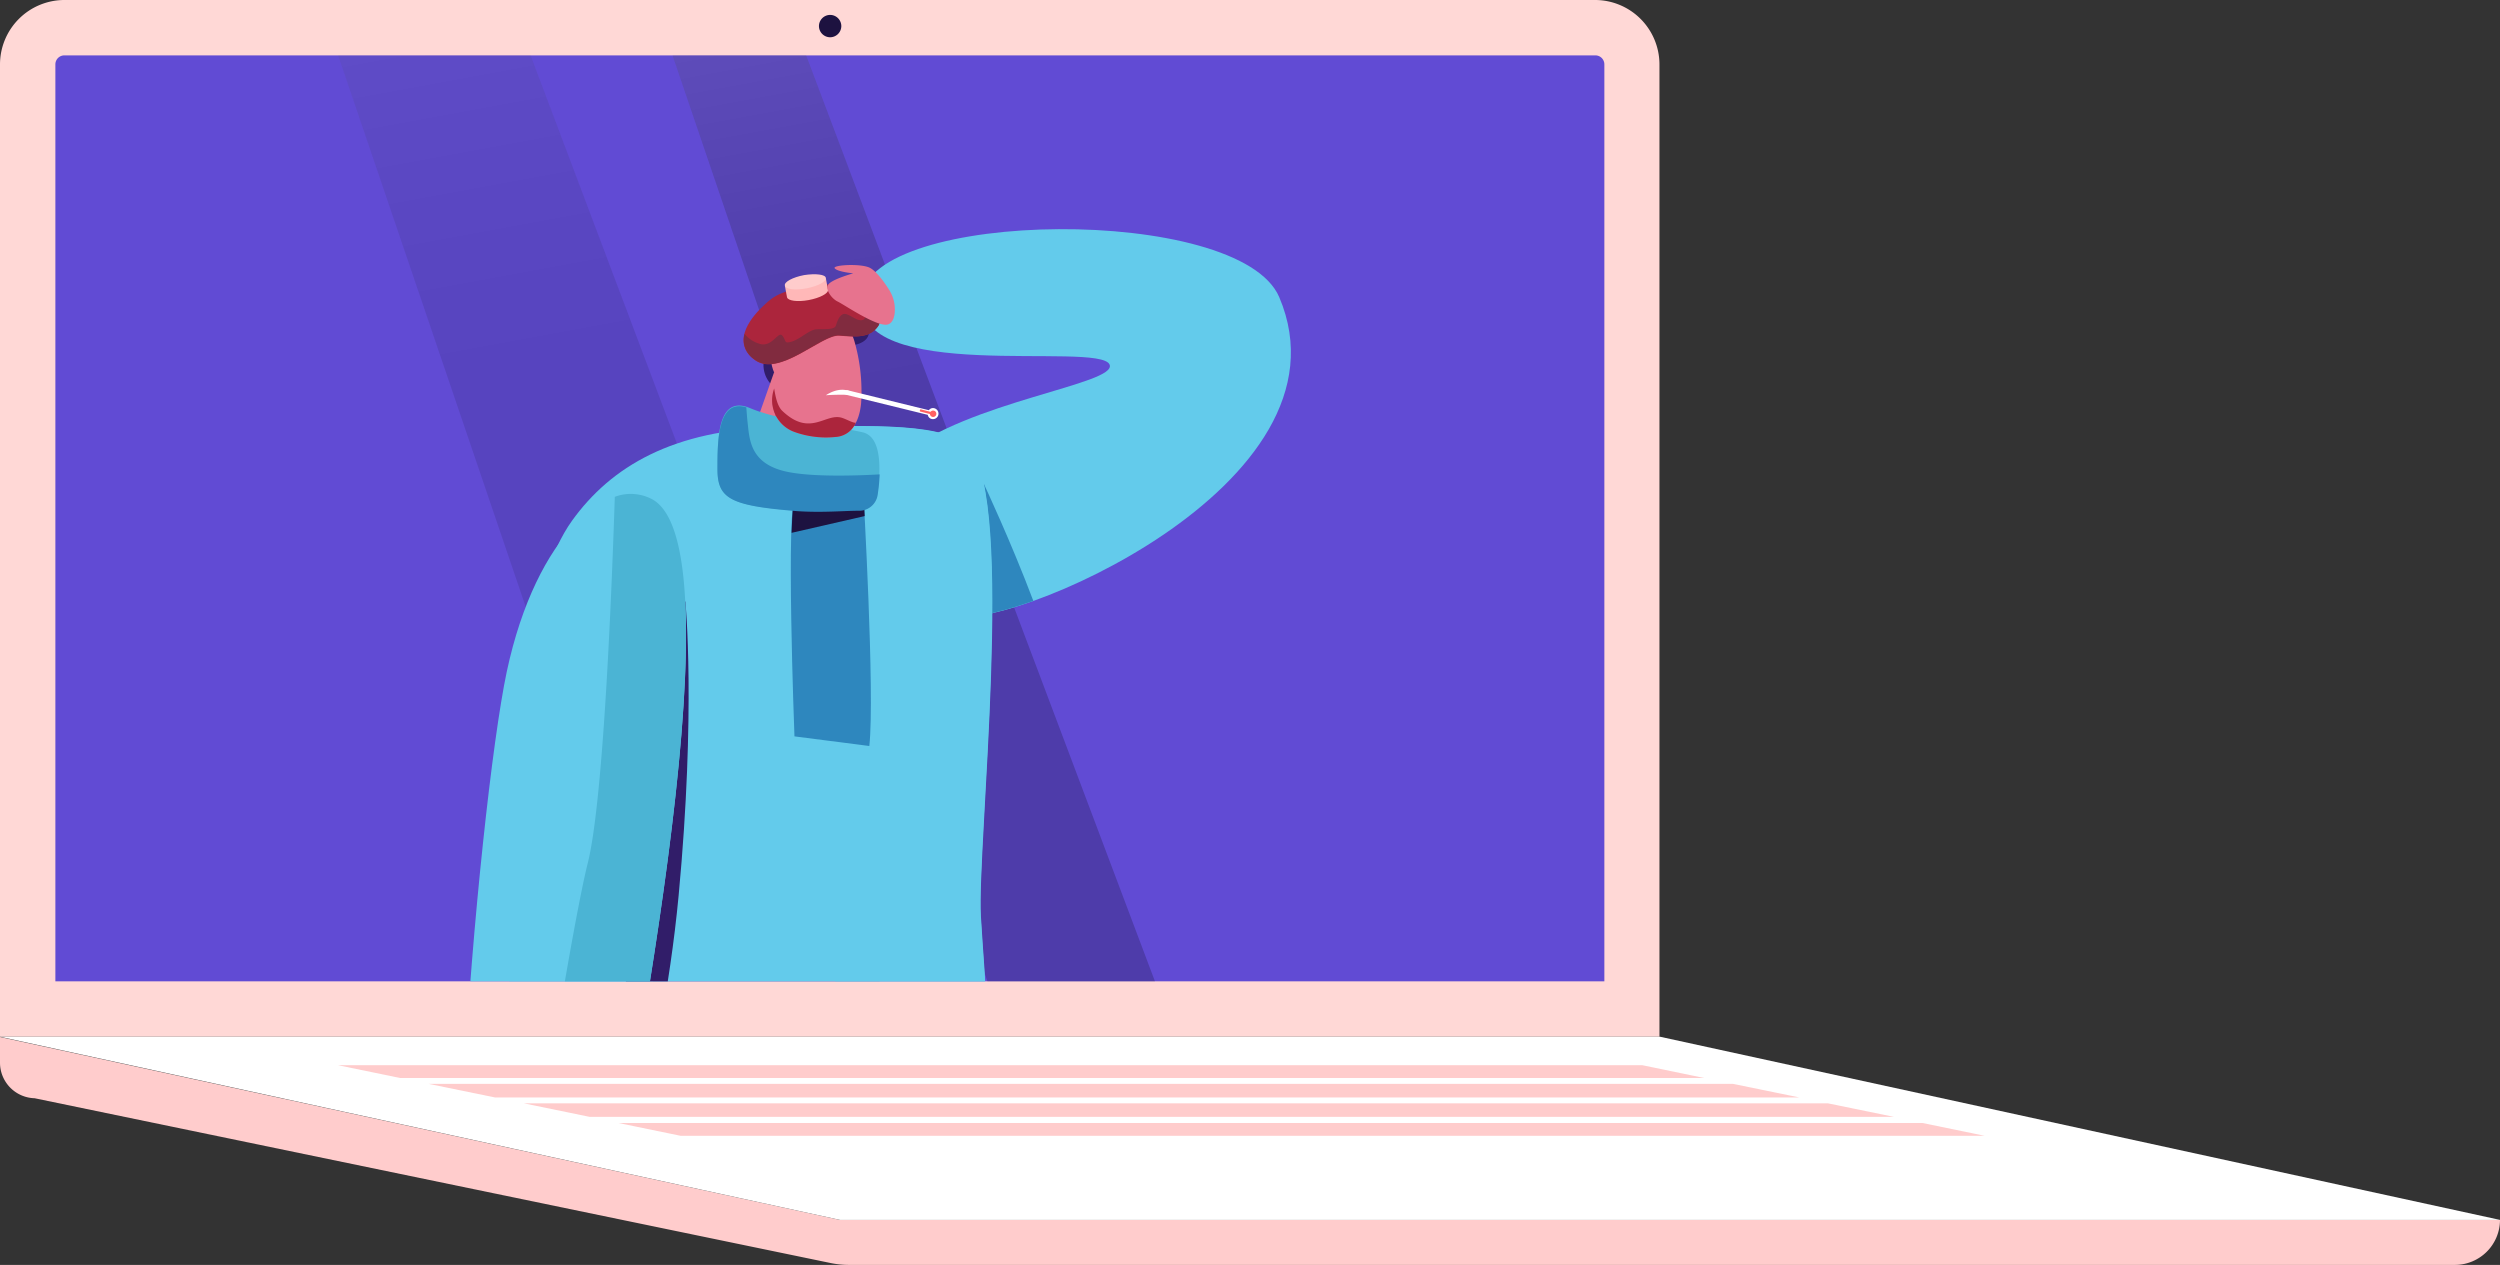 <svg xmlns="http://www.w3.org/2000/svg" xmlns:xlink="http://www.w3.org/1999/xlink" width="458.3" height="231.883" viewBox="0 0 458.3 231.883">
  <rect x="0" y="0" width="458.3" height="231.883" fill="#333333" stroke="none"/>
  <defs>
    <clipPath id="clip-path">
      <path id="Caminho_1970" data-name="Caminho 1970" d="M127-454.3l57.739,169.752h41.535L162.288-454.3Z" transform="translate(-127 454.3)" fill="none"/>
    </clipPath>
    <linearGradient id="linear-gradient" x1="-0.161" y1="0.726" x2="0.303" y2="0.726" gradientUnits="objectBoundingBox">
      <stop offset="0" stop-color="#fff"/>
      <stop offset="0.1" stop-color="#d5d5d5"/>
      <stop offset="0.2" stop-color="#aeaeae"/>
      <stop offset="0.3" stop-color="#8b8b8b"/>
      <stop offset="0.4" stop-color="#6b6b6b"/>
      <stop offset="0.5" stop-color="#4e4e4e"/>
      <stop offset="0.6" stop-color="#363636"/>
      <stop offset="0.7" stop-color="#212121"/>
      <stop offset="0.8" stop-color="#101010"/>
      <stop offset="0.9" stop-color="#040404"/>
      <stop offset="1"/>
    </linearGradient>
    <clipPath id="clip-path-2">
      <path id="Caminho_1972" data-name="Caminho 1972" d="M252.6-454.3l57.739,169.752h30.7L277.1-454.3Z" transform="translate(-252.6 454.3)" fill="none"/>
    </clipPath>
    <linearGradient id="linear-gradient-2" x1="-0.122" y1="0.615" x2="0.337" y2="0.615" xlink:href="#linear-gradient"/>
    <clipPath id="clip-path-3">
      <path id="Caminho_1973" data-name="Caminho 1973" d="M303.1-454.3a1.646,1.646,0,0,1,1.659,1.659v168.092H20.8V-452.641a1.646,1.646,0,0,1,1.659-1.659Z" transform="translate(-20.8 454.3)" fill="#614bd4"/>
    </clipPath>
  </defs>
  <g id="Grupo_1313" data-name="Grupo 1313" transform="translate(0 475.1)">
    <path id="Caminho_1960" data-name="Caminho 1960" d="M304.313-285.044H0V-463.289A11.821,11.821,0,0,1,11.811-475.1H292.4a11.821,11.821,0,0,1,11.811,11.811v178.244Z" transform="translate(0 0)" fill="#ffd8d6"/>
    <path id="Caminho_1961" data-name="Caminho 1961" d="M311.7-467.45a2.062,2.062,0,0,1-2.05,2.05,2.062,2.062,0,0,1-2.05-2.05,2.062,2.062,0,0,1,2.05-2.05A2.062,2.062,0,0,1,311.7-467.45Z" transform="translate(-157.469 -2.867)" fill="#1d1240"/>
    <path id="Caminho_1962" data-name="Caminho 1962" d="M303.1-454.3a1.646,1.646,0,0,1,1.659,1.659v168.092H20.8V-452.641a1.646,1.646,0,0,1,1.659-1.659Z" transform="translate(-10.648 -10.648)" fill="#614bd4"/>
    <path id="Caminho_1963" data-name="Caminho 1963" d="M153.987-52.069,0-85.6v4.734a6.523,6.523,0,0,0,6.345,6.491L152.279-44.163a16.687,16.687,0,0,0,3.465.342H450.052a8.269,8.269,0,0,0,8.248-8.248Z" transform="translate(0 -199.396)" fill="#fcc"/>
    <path id="Caminho_1964" data-name="Caminho 1964" d="M0-85.7,153.987-52.121H458.3L304.313-85.7Z" transform="translate(0 -199.345)" fill="#fff"/>
    <path id="Caminho_1965" data-name="Caminho 1965" d="M173.153-65.511H412.26L400.107-68H161Z" transform="translate(-82.42 -208.406)" fill="#fcc"/>
    <path id="Caminho_1966" data-name="Caminho 1966" d="M435.758-60.7H196.7l12.1,2.489H447.911Z" transform="translate(-100.696 -212.143)" fill="#fcc"/>
    <path id="Caminho_1967" data-name="Caminho 1967" d="M377.43-72.657,366.107-75H127l11.372,2.343Z" transform="translate(-65.015 -204.822)" fill="#fcc"/>
    <path id="Caminho_1968" data-name="Caminho 1968" d="M232.3-53.3l11.372,2.343H482.73L471.358-53.3Z" transform="translate(-118.921 -215.931)" fill="#fcc"/>
    <g id="Grupo_1307" data-name="Grupo 1307" transform="translate(61.985 -464.948)" opacity="0.1" clip-path="url(#clip-path)">
      <g id="Grupo_1306" data-name="Grupo 1306" transform="matrix(0.189, 0.982, -0.982, 0.189, 379.96, -95.17)">
        <path id="Caminho_1969" data-name="Caminho 1969" d="M0,450.048,86.577,0,314.285,43.8,227.708,493.853Z" transform="translate(0 0)" fill="url(#linear-gradient)"/>
      </g>
    </g>
    <g id="Grupo_1309" data-name="Grupo 1309" transform="translate(123.287 -464.948)" opacity="0.2" clip-path="url(#clip-path-2)">
      <g id="Grupo_1308" data-name="Grupo 1308" transform="translate(318.658 -95.17) rotate(79.111)">
        <path id="Caminho_1971" data-name="Caminho 1971" d="M0,450.048,86.577,0,314.285,43.8,227.708,493.853Z" transform="translate(0 0)" fill="url(#linear-gradient-2)"/>
      </g>
    </g>
    <g id="Grupo_de_máscara_296" data-name="Grupo de máscara 296" transform="translate(10.152 -464.948)" clip-path="url(#clip-path-3)">
      <g id="Grupo_1311" data-name="Grupo 1311" transform="translate(73.934 31.856)">
        <path id="Caminho_589" data-name="Caminho 589" d="M189.563-526.524c14.7,34.569-51.1,62.016-60.382,58.356-5.228-2.026-12.482-26.2-8.757-29.341,11.959-9.933,39.536-13.07,38.033-16.664-1.9-4.378-47.051,3.856-45.483-12.351S182.31-543.58,189.563-526.524Z" transform="translate(-39.134 539)" fill="#63cbeb"/>
        <path id="Caminho_590" data-name="Caminho 590" d="M134.438-39.309s-1.046,10.652.588,13.462a5.3,5.3,0,0,1-4.052,1.9A56.729,56.729,0,0,1,120-24.933c.98-4.182.98-11.7,1.111-14.05Z" transform="translate(-41.58 365.849)" fill="#fff"/>
        <path id="Caminho_591" data-name="Caminho 591" d="M131.327-5.745a121.271,121.271,0,0,0,19.409-1.046,5.1,5.1,0,0,1,.2,1.438c.131,2.614-26.335,3.856-30.975,1.5-1.242-.588-1.83-1.96-1.96-3.66A75.183,75.183,0,0,0,131.327-5.745Z" transform="translate(-40.887 354.83)" fill="#fff"/>
        <path id="Caminho_592" data-name="Caminho 592" d="M131.347-9.626a81.627,81.627,0,0,1-13.266-1.7,12.411,12.411,0,0,1,.85-5.163c.131-.392.261-.85.392-1.307a57.139,57.139,0,0,0,10.979.98,5.3,5.3,0,0,0,4.052-1.9c.065.065.065.131.131.2.784,1.111,2.875,1.83,5.816,2.941,4.248,1.9,9.345.588,10.456,4.966A131.455,131.455,0,0,1,131.347-9.626Z" transform="translate(-40.907 358.711)" fill="#1d1240"/>
        <path id="Caminho_593" data-name="Caminho 593" d="M143.935-467.609,137.6-443.5c.065,0,.065.065.131.065,2.287.915,8.1-.131,15.292-2.679C148.967-456.892,143.935-467.609,143.935-467.609Z" transform="translate(-47.679 514.262)" fill="#2e87be"/>
        <path id="Caminho_594" data-name="Caminho 594" d="M25.538-39.309s-1.046,10.652.588,13.462a5.3,5.3,0,0,1-4.052,1.9,56.729,56.729,0,0,1-10.979-.98c.98-4.182.98-11.7,1.111-14.05Z" transform="translate(-3.845 365.849)" fill="#fff"/>
        <path id="Caminho_595" data-name="Caminho 595" d="M22.427-5.745A121.271,121.271,0,0,0,41.836-6.791a5.1,5.1,0,0,1,.2,1.438C42.163-2.739,15.7-1.5,11.057-3.85c-1.242-.588-1.83-1.96-1.96-3.66A76.044,76.044,0,0,0,22.427-5.745Z" transform="translate(-3.152 354.83)" fill="#fff"/>
        <path id="Caminho_596" data-name="Caminho 596" d="M22.447-9.626a81.627,81.627,0,0,1-13.266-1.7,12.412,12.412,0,0,1,.85-5.163c.131-.392.261-.85.392-1.307a57.139,57.139,0,0,0,10.979.98,5.3,5.3,0,0,0,4.052-1.9c.065.065.065.131.131.2.784,1.111,2.875,1.83,5.816,2.941,4.248,1.9,9.345.588,10.456,4.966A130.917,130.917,0,0,1,22.447-9.626Z" transform="translate(-3.172 358.711)" fill="#1d1240"/>
        <path id="Caminho_597" data-name="Caminho 597" d="M19.959-269.976s-5.032-32.544,2.156-43.457c5.163-7.776,31.759-4.444,44.045,4.052l29.145-2.745s11.828,40.581,13.527,72.014S105.761-126.34,97.985-124.641c-7.842,1.7-18.494,2.875-24.571-2.091-2.941-2.353,2.418-84.5,1.764-99.722-.2-4.64-4.117-29.145-9.737-46.267C56.031-224.1,39.629-128.366,37.8-125.752c-2.483,3.594-22.872,3.79-27.838,1.111C4.994-127.255,19.959-269.976,19.959-269.976Z" transform="translate(-3.102 462.356)" fill="#614bd4"/>
        <path id="Caminho_598" data-name="Caminho 598" d="M131.717-121.524c7.842-1.7,12.547-84.038,10.848-115.471s-13.527-72.014-13.527-72.014l-15.03,1.372c.784,22.414,2.679,54.435,7.123,71.361,7.254,27.773-1.9,84.561-3.856,91.357-1.046,3.79-6.47,9.541-10.979,13.854.065,4.313.327,6.992.85,7.384C113.223-118.714,123.875-119.825,131.717-121.524Z" transform="translate(-36.833 459.304)" fill="#311d69"/>
        <path id="Caminho_599" data-name="Caminho 599" d="M25.612-466.419c7.188-10,18.624-16.664,37.445-17.121,19.016-.457,31.367-.784,35.419,3.856,8.365,9.606,1.307,73.256,2.026,85.672,1.634,27.512,4.9,31.955-23.656,35.288-24.244,2.81-56.265,26.27-59.271,13.4C13.327-363.364,9.733-444.331,25.612-466.419Z" transform="translate(-4.834 519.868)" fill="#63cbeb"/>
        <path id="Caminho_600" data-name="Caminho 600" d="M131.489-393.922c-.719-12.416,6.339-76.131-2.026-85.672-3.137-3.529-11.044-4.182-23.068-4.117,1.372,13.985,4.705,49.338,3.2,61.428-1.7,13.462-6.6,50.253-6.4,64.434,1.568-.327,3.137-.588,4.64-.784C136.325-361.967,133.123-366.476,131.489-393.922Z" transform="translate(-35.756 519.843)" fill="#63cbeb"/>
        <path id="Caminho_601" data-name="Caminho 601" d="M101.832-509.877s5.489-.654,1.568-5.228c-3.725-4.444-17.709,3.4-17.905,8.626-.131,5.228,6.6,6.992,8.691,5.685C96.408-502.166,101.832-509.877,101.832-509.877Z" transform="translate(-29.625 531.175)" fill="#311d69"/>
        <path id="Caminho_602" data-name="Caminho 602" d="M85.378-498.909,79.5-482.245c-.065,2.418,12.939,9.41,16.794,6.4,1.111-.85.85-3.2-.131-5.751l-6.077-13.854Z" transform="translate(-27.547 525.108)" fill="#e7738e"/>
        <path id="Caminho_603" data-name="Caminho 603" d="M94.235-490c-2.679-.523-6.339-1.307-6.339-1.307a11.548,11.548,0,0,0,3.856,7.58,11.021,11.021,0,0,0,6.4,2.81Z" transform="translate(-30.457 522.474)" fill="#311d69"/>
        <path id="Caminho_604" data-name="Caminho 604" d="M98.409-470.3a3.413,3.413,0,0,0,3.463-2.745c.588-3.921,1.111-10.717-2.679-11.567-5.359-1.242-14.769-1.96-20.65-4.444-5.947-2.483-5.947,5.685-5.947,11.109s2.222,6.8,14.507,7.711A89.09,89.09,0,0,0,98.409-470.3Z" transform="translate(-25.156 521.851)" fill="#4bb4d4"/>
        <path id="Caminho_605" data-name="Caminho 605" d="M106.452-465.839s2.156,37.249,1.111,46.724L93.84-420.879s-1.634-42.477.2-44.568C95.866-467.473,106.452-465.839,106.452-465.839Z" transform="translate(-32.284 513.864)" fill="#2e87be"/>
        <path id="Caminho_606" data-name="Caminho 606" d="M106.531-465.831s.131,1.764.261,4.574l-13.4,3.071c.131-3.921.327-6.731.784-7.188C95.945-467.465,106.531-465.831,106.531-465.831Z" transform="translate(-32.363 513.856)" fill="#1d1240"/>
        <path id="Caminho_607" data-name="Caminho 607" d="M87.1-470.1c-12.22-.98-14.507-2.287-14.507-7.711,0-5.228.065-12.874,5.293-11.305.065.85.131,1.9.261,3.006.327,3.071.588,7.188,6.731,8.691,4.836,1.176,13.919.784,17.448.588a31.753,31.753,0,0,1-.392,3.921,3.413,3.413,0,0,1-3.463,2.745C95.86-470.168,91.743-469.776,87.1-470.1Z" transform="translate(-25.156 521.787)" fill="#2e87be"/>
        <path id="Caminho_608" data-name="Caminho 608" d="M92.15-510.432l-3.921,9.345a6.183,6.183,0,0,0,3.79,7.776,17.009,17.009,0,0,0,7.515.915c2.745-.131,4.378-2.614,4.705-6.208A33.219,33.219,0,0,0,103-509.974C101.43-515.333,95.156-516.313,92.15-510.432Z" transform="translate(-30.464 530.488)" fill="#e7738e"/>
        <path id="Caminho_609" data-name="Caminho 609" d="M91.714-503.7c-.261-.588-.457-1.176-.653-1.764-.327-1.176-1.046-2.81-2.549-1.5-2.157,1.9-.2,7.973,2.81,7.646C93.544-499.515,92.433-502.325,91.714-503.7Z" transform="translate(-30.355 528.066)" fill="#e7738e"/>
        <path id="Caminho_610" data-name="Caminho 610" d="M103-492.94a41.468,41.468,0,0,1,5.489,0C108.485-493.006,106.459-495.162,103-492.94Z" transform="translate(-35.69 523.387)" fill="#fff"/>
        <path id="Caminho_611" data-name="Caminho 611" d="M100.645-488.95c-3.006-.849-5.75,3.594-10.848-1.242-.98-.915-1.307-2.941-1.5-4.117l-.065.2a6.183,6.183,0,0,0,3.79,7.777,17.01,17.01,0,0,0,7.515.915,4.259,4.259,0,0,0,3.725-2.614C102.671-487.97,101.56-488.689,100.645-488.95Z" transform="translate(-30.464 523.514)" fill="#ac253c"/>
        <path id="Caminho_612" data-name="Caminho 612" d="M83.623-519.655c-1.83,1.7-6.273,6.469-1.764,9.933s12.351-4.64,15.618-4.378,5.685.392,7.123-1.83-2.679-8.3-10.129-7.515C87.086-522.661,85.452-521.42,83.623-519.655Z" transform="translate(-27.687 533.634)" fill="#ac253c"/>
        <path id="Caminho_613" data-name="Caminho 613" d="M91.5-523.837l.392,2.091c.131.654,1.9.915,3.986.523s3.659-1.242,3.529-1.9l-.392-2.091Z" transform="translate(-31.705 534.221)" fill="#ffb8b8"/>
        <path id="Caminho_614" data-name="Caminho 614" d="M99.007-525.669c.131.654-1.438,1.5-3.529,1.9s-3.856.2-3.986-.523c-.131-.654,1.438-1.5,3.529-1.9C97.112-526.518,98.942-526.322,99.007-525.669Z" transform="translate(-31.701 534.615)" fill="#fcc"/>
        <path id="Caminho_615" data-name="Caminho 615" d="M104.624-514.616c.784-1.176-.065-3.464-2.156-5.293-.261.98.131,3.594-.457,4.052-.85.588-1.96-.457-3.137-.915-1.242-.457-1.764,1.307-2.026,2.091s-2.222.588-3.529.654-2.875,1.7-4.444,2.222c-1.634.523-1.046-.131-1.83-1.046-.719-.915-1.7,1.9-3.856,1.568a5.638,5.638,0,0,1-3.071-1.9,4.235,4.235,0,0,0,1.764,4.64c4.444,3.529,12.351-4.64,15.618-4.378C100.7-512.59,103.121-512.459,104.624-514.616Z" transform="translate(-27.711 532.384)" fill="#812b3f"/>
        <path id="Caminho_616" data-name="Caminho 616" d="M55.522-434.609s1.96,20-1.242,53.978S40.3-314.172,40.3-314.172,48.4-426.7,55.522-434.609Z" transform="translate(-13.963 502.827)" fill="#311d69"/>
        <path id="Caminho_617" data-name="Caminho 617" d="M115.762-520.032a6.713,6.713,0,0,0-.98-4.313c-.98-1.568-2.549-3.725-3.79-4.182-1.9-.719-6.731-.392-6.208.2.523.654,3.4.915,3.4.915s-3.333.915-4.378,1.83.392,2.81,1.5,3.333,6.927,4.509,9.018,4.248C115.24-518.136,115.632-519.051,115.762-520.032Z" transform="translate(-35.844 535.513)" fill="#e7738e"/>
        <path id="Caminho_618" data-name="Caminho 618" d="M35.613-463.666c-7.907-4.64-21.369,6.143-26.793,31.5C3.461-406.812-5.688-299.51,4.833-298.073s17.644-1.438,21.042-24.179C29.339-345.058,52.407-453.8,35.613-463.666Z" transform="translate(0 513.259)" fill="#63cbeb"/>
        <path id="Caminho_619" data-name="Caminho 619" d="M40.289-463.663a8.334,8.334,0,0,0-6.992-.523c-.457,14.05-1.96,55.285-4.966,67.178-3.529,14.05-14.769,84.822-14.834,99.2,8.365.065,14.115-4.705,17.121-24.506C34.016-345.055,57.084-453.8,40.289-463.663Z" transform="translate(-4.677 513.256)" fill="#4bb4d4"/>
        <path id="Caminho_620" data-name="Caminho 620" d="M8.412-219.816c-3.463,4.052-4.444,16.272-1.176,20.977s4.378,6.6,4.966,4.444-1.372-6.012-1.176-8.822c.261-2.81,1.83-2.483,2.222-1.7.392.85.653,4.574,2.287,4.509,1.568-.065.784-.588,1.438-4.248s1.438-11.7-1.7-14.442C12.072-221.907,9.85-221.515,8.412-219.816Z" transform="translate(-1.814 428.86)" fill="#e7738e"/>
        <path id="Caminho_650" data-name="Caminho 650" d="M124.494-490.55a.932.932,0,0,0-.784.392l-14.9-3.659a.429.429,0,0,0-.523.327.429.429,0,0,0,.327.523l14.9,3.659a.936.936,0,0,0,.98.784,1,1,0,0,0,.98-.98A1.02,1.02,0,0,0,124.494-490.55Z" transform="translate(-37.517 523.349)" fill="#fff"/>
        <path id="Caminho_651" data-name="Caminho 651" d="M132.784-488.109a.588.588,0,0,1,.588.588.589.589,0,0,1-.588.588.589.589,0,0,1-.588-.588A.589.589,0,0,1,132.784-488.109Z" transform="translate(-45.808 521.365)" fill="#ff6161" fill-rule="evenodd"/>
        <path id="Caminho_652" data-name="Caminho 652" d="M131.8-487.442h0l-2.287-.588c-.131,0-.2-.131-.131-.261,0-.131.131-.2.261-.131l2.287.588c.131,0,.2.131.131.261A.5.5,0,0,1,131.8-487.442Z" transform="translate(-44.824 521.483)" fill="#ff6161"/>
        <path id="Caminho_653" data-name="Caminho 653" d="M42.059-211.1c-2.483,24.571-5.685,43.391-10.783,59.794-3.137,10.064-14.115,23.787-22.088,32.87-.392,10.39-.261,17.187.784,17.709,4.966,2.679,25.355,2.483,27.838-1.111,1.83-2.614,18.232-98.415,27.642-146.969C65.388-248.809,44.542-235.674,42.059-211.1Z" transform="translate(-3.113 438.444)" fill="#311d69"/>
      </g>
    </g>
  </g>
</svg>
